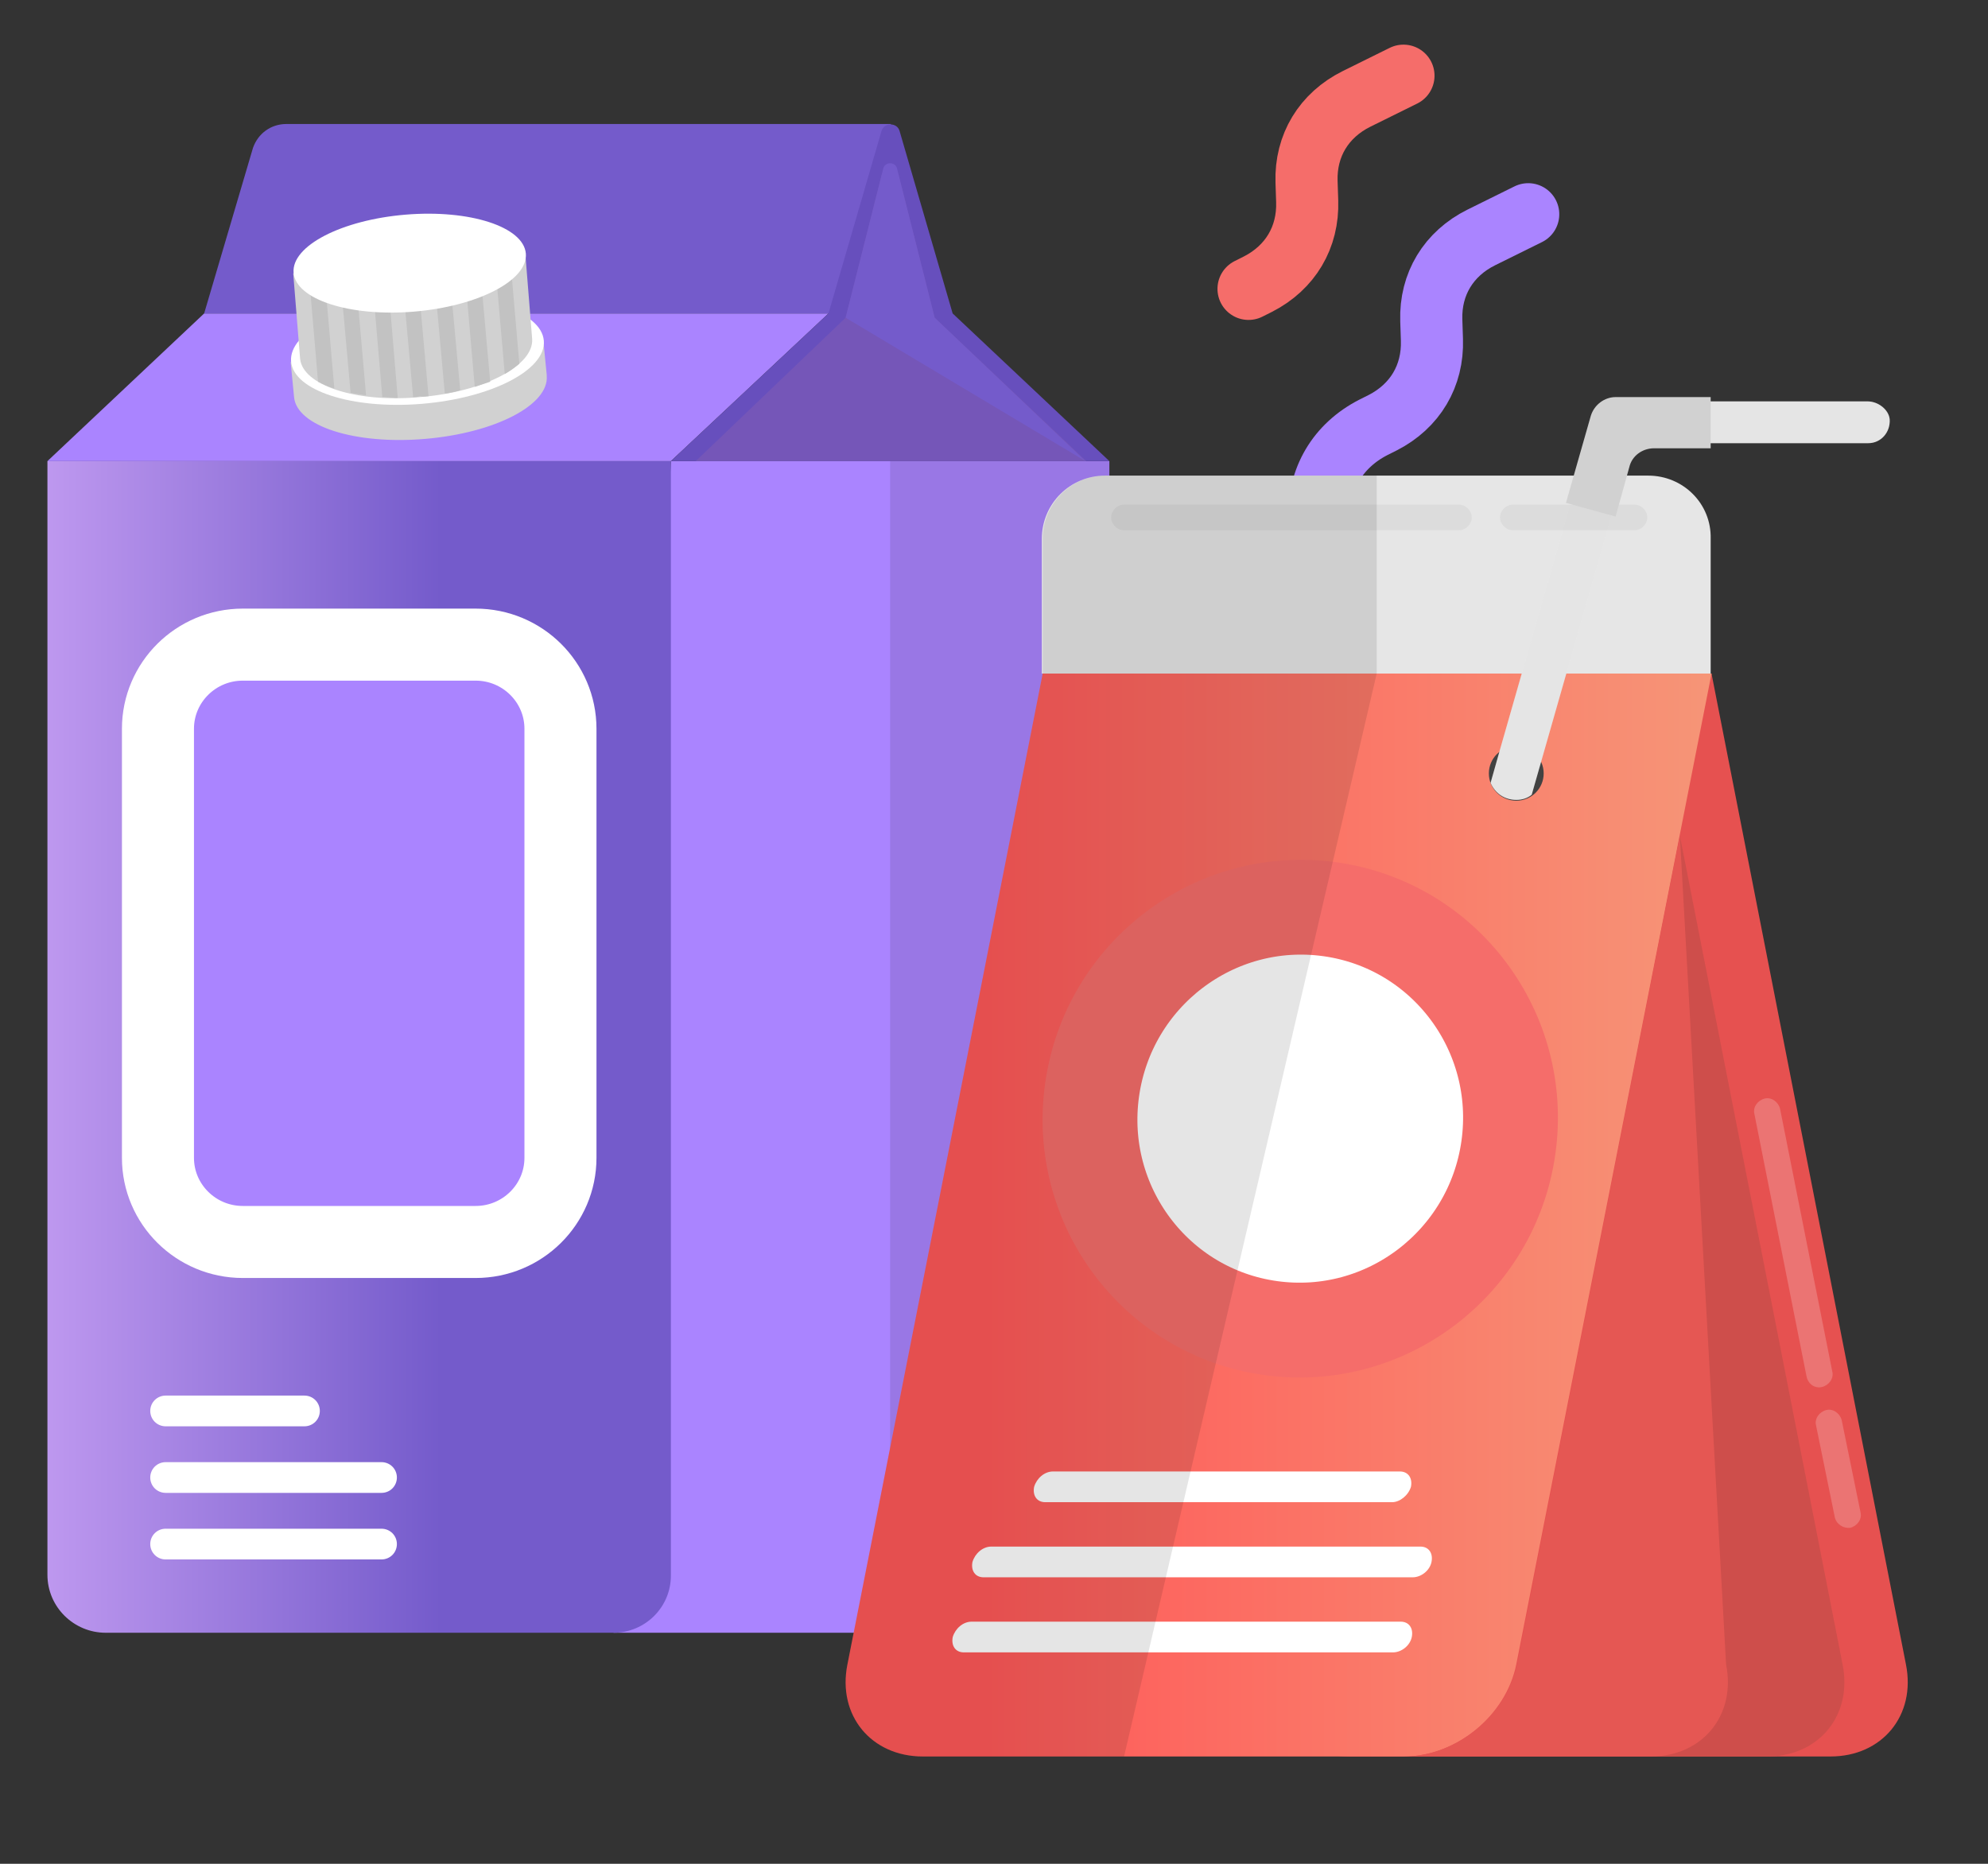 <?xml version="1.0" encoding="utf-8"?>
<svg width="64px" height="60px" viewBox="0 0 64 60" version="1.1" xmlns:xlink="http://www.w3.org/1999/xlink" xmlns="http://www.w3.org/2000/svg">
  <rect x="0" y="0" width="64" height="60" fill="#333333" stroke="none"/>
  <desc>Created with Lunacy</desc>
  <defs>
    <linearGradient x1="-0.213" y1="0.482" x2="0.632" y2="0.482" id="gradient_1">
      <stop offset="0" stop-color="#D6ACFB" />
      <stop offset="1" stop-color="#745BCB" />
    </linearGradient>
    <linearGradient x1="0.168" y1="0.351" x2="1" y2="0.351" id="gradient_2">
      <stop offset="0" stop-color="#FF5858" />
      <stop offset="1" stop-color="#F69577" />
    </linearGradient>
  </defs>
  <g id="编组-6备份" transform="translate(1.527 1.527)">
    <path d="M-2.36455e-14 1.44C-2.36455e-14 1.44 0.688 0.981 1.401 0.506C2.382 -0.146 3.526 -0.169 4.514 0.443C4.692 0.556 4.874 0.666 5.051 0.777C6.036 1.389 7.17 1.375 8.153 0.739C8.248 0.677 8.342 0.615 8.437 0.552C9.518 -0.146 10.768 -0.16 11.849 0.517C12.568 0.971 13.24 1.392 13.24 1.392" transform="matrix(-0.5 0.866 0.866 0.5 46.424 4.65)" id="路径" fill="none" stroke="#AA84FF" stroke-width="2" stroke-linecap="round" />
    <path d="M1.20503e-13 1.44C1.20036e-13 1.44 0.688 0.981 1.401 0.506C2.382 -0.146 3.526 -0.169 4.514 0.443C4.692 0.556 4.874 0.666 5.051 0.777C6.036 1.389 7.17 1.375 8.153 0.739C8.248 0.677 8.342 0.615 8.437 0.552" transform="matrix(-0.5 0.866 0.866 0.5 42.408 0.19)" id="路径" fill="none" stroke="#F56D6A" stroke-width="2" stroke-linecap="round" />
    <path d="M14.088 37.718L0 37.718L1.847 0L15.963 0L15.963 35.878C15.963 36.894 15.136 37.718 14.088 37.718Z" transform="translate(18.224 13.317)" id="路径" fill="#AA84FF" stroke="none" />
    <path d="M18.224 37.718L1.875 37.718C0.855 37.718 0 36.894 0 35.85L0 0L20.071 0L20.071 35.878C20.071 36.894 19.244 37.718 18.224 37.718Z" transform="translate(0 13.317)" id="路径" fill="url(#gradient_1)" stroke="none" />
    <path d="M5.045 0L25.144 0L20.071 4.753L0 4.753L5.045 0Z" transform="translate(0 8.564)" id="路径" fill="#AA84FF" stroke="none" />
    <path d="M2.647 0L22.111 0L20.126 6.099L0 6.099L1.572 0.769C1.737 0.302 2.151 0 2.647 0Z" transform="translate(5.045 2.465)" id="路径" fill="#745BCB" stroke="none" />
    <path d="M8.133 0.809L7.885 0.837C7.279 0.232 5.735 -0.125 3.97 0.04C2.206 0.178 0.744 0.782 0.248 1.496L0 1.524L0.11 2.65C0.193 3.584 2.068 4.188 4.329 3.996C6.589 3.804 8.326 2.897 8.244 1.963L8.244 1.936L8.133 0.809Z" transform="translate(7.83 8.606)" id="路径" fill="#D1D1D1" stroke="none" />
    <path d="M4.081 3.407C6.335 3.408 8.161 2.647 8.16 1.706C8.16 0.765 6.332 0.002 4.079 2.41227e-06C1.826 -0.002 -0.001 0.76 1.78451e-07 1.7C0.001 2.641 1.828 3.405 4.081 3.407Z" transform="matrix(0.997 -0.083 0.083 0.997 7.703 8.415)" id="椭圆形" fill="#FFFFFF" stroke="none" />
    <path d="M7.472 0L0 0.632L0.221 3.379C0.303 4.231 2.013 4.808 4.08 4.615C6.148 4.45 7.747 3.599 7.692 2.747L7.472 0Z" transform="translate(7.913 6.641)" id="路径" fill="#D1D1D1" stroke="none" />
    <path d="M0.882 4.286L0.496 0L0 0.055L0.386 4.313C0.469 4.313 0.524 4.313 0.607 4.286C0.717 4.313 0.8 4.286 0.882 4.286Z" transform="translate(11.387 6.943)" id="路径" fill="#C2C2C2" stroke="none" />
    <path d="M0.496 0L0 0.055L0.358 4.258C0.524 4.258 0.689 4.286 0.855 4.286L0.496 0Z" transform="translate(10.422 6.998)" id="路径" fill="#C2C2C2" stroke="none" />
    <path d="M0.496 0L0 0.055L0.358 4.038C0.524 4.066 0.689 4.093 0.855 4.121L0.496 0Z" transform="translate(9.402 7.081)" id="路径" fill="#C2C2C2" stroke="none" />
    <path d="M0.827 3.819L0.496 0L0 0.055L0.303 3.599C0.469 3.681 0.634 3.764 0.827 3.819Z" transform="translate(8.409 7.163)" id="路径" fill="#C2C2C2" stroke="none" />
    <path d="M0.496 0L0 0.055L0.386 4.313C0.551 4.286 0.717 4.258 0.882 4.203L0.496 0Z" transform="translate(12.407 6.833)" id="路径" fill="#C2C2C2" stroke="none" />
    <path d="M0.496 0L0 0.055L0.331 3.846C0.524 3.736 0.662 3.626 0.8 3.516L0.496 0Z" transform="translate(14.392 6.668)" id="路径" fill="#C2C2C2" stroke="none" />
    <path d="M0.496 0L0 0.055L0.358 4.176C0.524 4.121 0.689 4.066 0.855 4.011L0.496 0Z" transform="translate(13.399 6.751)" id="路径" fill="#C2C2C2" stroke="none" />
    <path d="M3.75 3.132C5.821 3.133 7.499 2.433 7.499 1.569C7.498 0.704 5.819 0.001 3.748 2.21551e-06C1.678 -0.001 -0.001 0.698 1.64129e-07 1.563C0.001 2.428 1.68 3.13 3.75 3.132Z" transform="matrix(0.997 -0.083 0.083 0.997 7.795 5.694)" id="椭圆形" fill="#FFFFFF" stroke="none" />
    <path d="M9.071 6.085L7.361 0.206C7.279 -0.069 6.865 -0.069 6.782 0.206L5.073 6.085L0 10.838L14.116 10.838L9.071 6.085Z" transform="translate(20.071 2.479)" id="路径" fill="#674FBD" stroke="none" />
    <path d="M7.692 4.794L6.534 0.206C6.451 -0.069 6.066 -0.069 5.983 0.206L4.825 4.794L0 9.409L12.572 9.409L7.692 4.794Z" transform="translate(20.871 3.908)" id="路径" fill="#7556B8" stroke="none" />
    <path d="M7.72 9.588L0 4.972L1.213 0.165C1.268 -0.055 1.599 -0.055 1.654 0.165L2.867 4.972L7.72 9.588Z" transform="translate(25.696 3.729)" id="路径" fill="#745BCB" stroke="none" />
    <path d="M5.183 37.718C6.203 37.718 7.058 36.894 7.058 35.85L7.058 0L0 0L0 37.718L5.183 37.718Z" transform="translate(27.129 13.317)" id="路径" fill="#000000" fill-opacity="0.102" stroke="none" />
    <path d="M0.937 0.467L0.937 12.033C0.937 12.28 0.717 12.5 0.469 12.5C0.221 12.5 0 12.28 0 12.033L0 0.467C0 0.22 0.221 0 0.469 0C0.717 0 0.937 0.22 0.937 0.467Z" transform="translate(32.754 36.283)" id="路径" fill="#FFFFFF" fill-opacity="0.102" stroke="none" />
    <path d="M0.937 0.467L0.937 4.643C0.937 4.89 0.717 5.11 0.469 5.11C0.221 5.11 0 4.89 0 4.643L0 0.467C0 0.22 0.221 0 0.469 0C0.717 0 0.937 0.22 0.937 0.467Z" transform="translate(32.754 30.212)" id="路径" fill="#FFFFFF" fill-opacity="0.102" stroke="none" />
    <path d="M12.958 2.709C12.958 1.214 11.734 0 10.226 0L2.732 0C1.224 0 0 1.214 0 2.709L0 16.521C0 18.016 1.224 19.23 2.732 19.23L10.226 19.23C11.734 19.23 12.958 18.016 12.958 16.521L12.958 2.709Z" transform="translate(3.558 19.225)" id="路径" fill="#AA84FF" stroke="#FFFFFF" stroke-width="2.319" />
    <path d="M9.87 34.861L25.365 34.861C27.019 34.861 28.122 33.543 27.791 31.895L21.532 0L0 0L6.286 31.895C6.589 33.543 8.216 34.861 9.87 34.861Z" transform="translate(32.04 20.157)" id="路径" fill="#E65150" stroke="none" />
    <path d="M17.98 34.861L2.485 34.861C0.831 34.861 -0.272 33.543 0.059 31.895L6.345 0L27.877 0L21.591 31.895C21.26 33.543 19.661 34.861 17.98 34.861Z" transform="translate(25.696 20.157)" id="路径" fill="url(#gradient_2)" stroke="none" />
    <path d="M8.161 0.137L0 0.137L8.161 0.137Z" transform="translate(43.344 20.02)" id="路径" fill="#E55753" stroke="none" />
    <path d="M14.061 26.675L8.823 0L3.584 26.675C3.253 28.296 1.654 29.614 0 29.642L11.635 29.642C13.289 29.642 14.392 28.323 14.061 26.675Z" transform="translate(43.73 25.377)" id="路径" fill="#E55753" stroke="none" />
    <path d="M8.161 0.247L0 0.247L8.161 0.247Z" transform="translate(43.344 20.053)" id="路径" fill="#DCA700" stroke="none" />
    <path d="M8.161 0.247L0 0.247L8.161 0.247Z" transform="translate(39.595 20.053)" id="路径" fill="#DCA700" stroke="none" />
    <path d="M14.061 26.675L8.823 0L10.311 26.675C10.642 28.323 9.539 29.642 7.885 29.642L0.028 29.642L0 29.642L11.635 29.642C13.289 29.642 14.392 28.323 14.061 26.675Z" transform="translate(43.73 25.377)" id="路径" fill="#000000" fill-opacity="0.102" stroke="none" />
    <path d="M19.52 0L2.04 0C0.91 0 0 0.907 0 2.033L0 6.373L21.532 6.373L21.532 2.033C21.56 0.907 20.65 0 19.52 0Z" transform="translate(32.013 13.784)" id="路径" fill="#E6E6E6" stroke="none" />
    <path d="M0.882 1.758C1.37 1.758 1.765 1.365 1.765 0.879C1.765 0.394 1.37 0 0.882 0C0.395 0 0 0.394 0 0.879C0 1.365 0.395 1.758 0.882 1.758Z" transform="translate(46.404 22.492)" id="椭圆形" fill="#424242" stroke="none" />
    <path d="M11.536 0.989L0.37 0.989C0.095 0.989 -0.043 0.769 0.012 0.494C0.095 0.22 0.343 0 0.619 0L11.785 0C12.06 0 12.198 0.22 12.143 0.494C12.06 0.769 11.785 0.989 11.536 0.989Z" transform="translate(31.753 45.843)" id="路径" fill="#FFFFFF" stroke="none" />
    <path d="M14.183 0.989L0.37 0.989C0.095 0.989 -0.043 0.769 0.012 0.494C0.095 0.22 0.343 0 0.619 0L14.431 0C14.707 0 14.845 0.22 14.79 0.494C14.735 0.769 14.459 0.989 14.183 0.989Z" transform="translate(29.768 48.261)" id="路径" fill="#FFFFFF" stroke="none" />
    <path d="M14.183 0.989L0.37 0.989C0.095 0.989 -0.043 0.769 0.012 0.494C0.095 0.22 0.343 0 0.619 0L14.431 0C14.707 0 14.845 0.22 14.79 0.494C14.735 0.769 14.459 0.989 14.183 0.989Z" transform="translate(29.133 50.678)" id="路径" fill="#FFFFFF" stroke="none" />
    <path d="M12.131 0L4.136 0C3.75 0 3.419 0.247 3.336 0.604L0.303 11.208L0 12.28C0.138 12.609 0.441 12.829 0.827 12.829C1.02 12.829 1.186 12.774 1.323 12.664L4.384 1.95C4.494 1.593 4.825 1.346 5.183 1.346L12.159 1.346C12.572 1.346 12.875 0.989 12.848 0.577C12.82 0.275 12.489 0 12.131 0Z" transform="translate(46.46 11.394)" id="路径" fill="#FFFFFF" stroke="none" />
    <path d="M12.131 0L4.136 0C3.75 0 3.419 0.247 3.336 0.604L0.303 11.208L0 12.28C0.138 12.609 0.441 12.829 0.827 12.829C1.02 12.829 1.186 12.774 1.323 12.664L4.384 1.95C4.494 1.593 4.825 1.346 5.183 1.346L12.159 1.346C12.572 1.346 12.875 0.989 12.848 0.577C12.82 0.275 12.489 0 12.131 0Z" transform="translate(46.46 11.394)" id="路径" fill="#000000" fill-opacity="0.102" stroke="none" />
    <path d="M11.194 0.824L0.414 0.824C0.193 0.824 0 0.632 0 0.412C0 0.192 0.193 0 0.414 0L11.194 0C11.414 0 11.607 0.192 11.607 0.412C11.607 0.632 11.414 0.824 11.194 0.824Z" transform="translate(34.246 14.718)" id="路径" fill="#B5B4B4" fill-opacity="0.2" stroke="none" />
    <path d="M4.329 0.824L0.414 0.824C0.193 0.824 0 0.632 0 0.412C0 0.192 0.193 0 0.414 0L4.329 0C4.549 0 4.742 0.192 4.742 0.412C4.742 0.632 4.549 0.824 4.329 0.824Z" transform="translate(46.763 14.718)" id="路径" fill="#B5B4B4" fill-opacity="0.2" stroke="none" />
    <path d="M1.692 8.966L0.011 0.505C-0.044 0.285 0.121 0.066 0.342 0.011C0.562 -0.044 0.783 0.121 0.838 0.34L2.52 8.802C2.575 9.021 2.409 9.241 2.189 9.296C1.968 9.351 1.748 9.214 1.692 8.966Z" transform="translate(54.941 33.827)" id="路径" fill="#FFFFFF" fill-opacity="0.2" stroke="none" />
    <path d="M0.617 3.472L0.011 0.505C-0.044 0.285 0.121 0.066 0.342 0.011C0.562 -0.044 0.783 0.121 0.838 0.34L1.444 3.307C1.499 3.527 1.334 3.747 1.113 3.802C0.893 3.829 0.672 3.692 0.617 3.472Z" transform="translate(56.926 43.854)" id="路径" fill="#FFFFFF" fill-opacity="0.2" stroke="none" />
    <path d="M1.599 3.846L0 3.406L0.8 0.604C0.91 0.247 1.241 0 1.599 0L4.659 0L4.659 1.648L2.84 1.648C2.454 1.648 2.123 1.896 2.04 2.253L1.599 3.846Z" transform="translate(48.886 11.256)" id="路径" fill="#D1D1D1" stroke="none" />
    <path d="M6.76 13.624C10.498 13.62 13.532 10.567 13.536 6.804C13.54 3.042 10.514 -0.004 6.776 4.46932e-06C3.038 0.004 0.004 3.058 4.63139e-06 6.82C-0.004 10.582 3.022 13.628 6.76 13.624Z" transform="matrix(0.99 0.138 -0.138 0.99 34.572 26.807)" id="椭圆形" fill="#FFFFFF" stroke="#F56D6A" stroke-width="3.054" />
    <path d="M6.345 2.033L6.345 6.373L0.059 38.268C-0.272 39.916 0.831 41.235 2.485 41.235L8.964 41.235L17.097 6.373L17.097 0L8.357 0C7.255 0 6.345 0.907 6.345 2.033Z" transform="translate(25.696 13.784)" id="路径" fill="#000000" fill-opacity="0.102" stroke="none" />
    <path d="M0.496 0.989L4.963 0.989C5.238 0.989 5.459 0.769 5.459 0.494C5.459 0.22 5.238 0 4.963 0L0.496 0C0.221 0 0 0.22 0 0.494C0 0.769 0.221 0.989 0.496 0.989ZM7.444 3.132L0.496 3.132C0.221 3.132 0 2.912 0 2.637C0 2.363 0.221 2.143 0.496 2.143L7.444 2.143C7.72 2.143 7.94 2.363 7.94 2.637C7.94 2.912 7.72 3.132 7.444 3.132ZM0.496 5.275L7.444 5.275C7.72 5.275 7.94 5.055 7.94 4.78C7.94 4.505 7.72 4.286 7.444 4.286L0.496 4.286C0.221 4.286 0 4.505 0 4.78C0 5.055 0.221 5.275 0.496 5.275Z" transform="translate(3.31 43.4)" id="形状" fill="#FFFFFF" fill-rule="evenodd" stroke="none" />
  </g>
</svg>